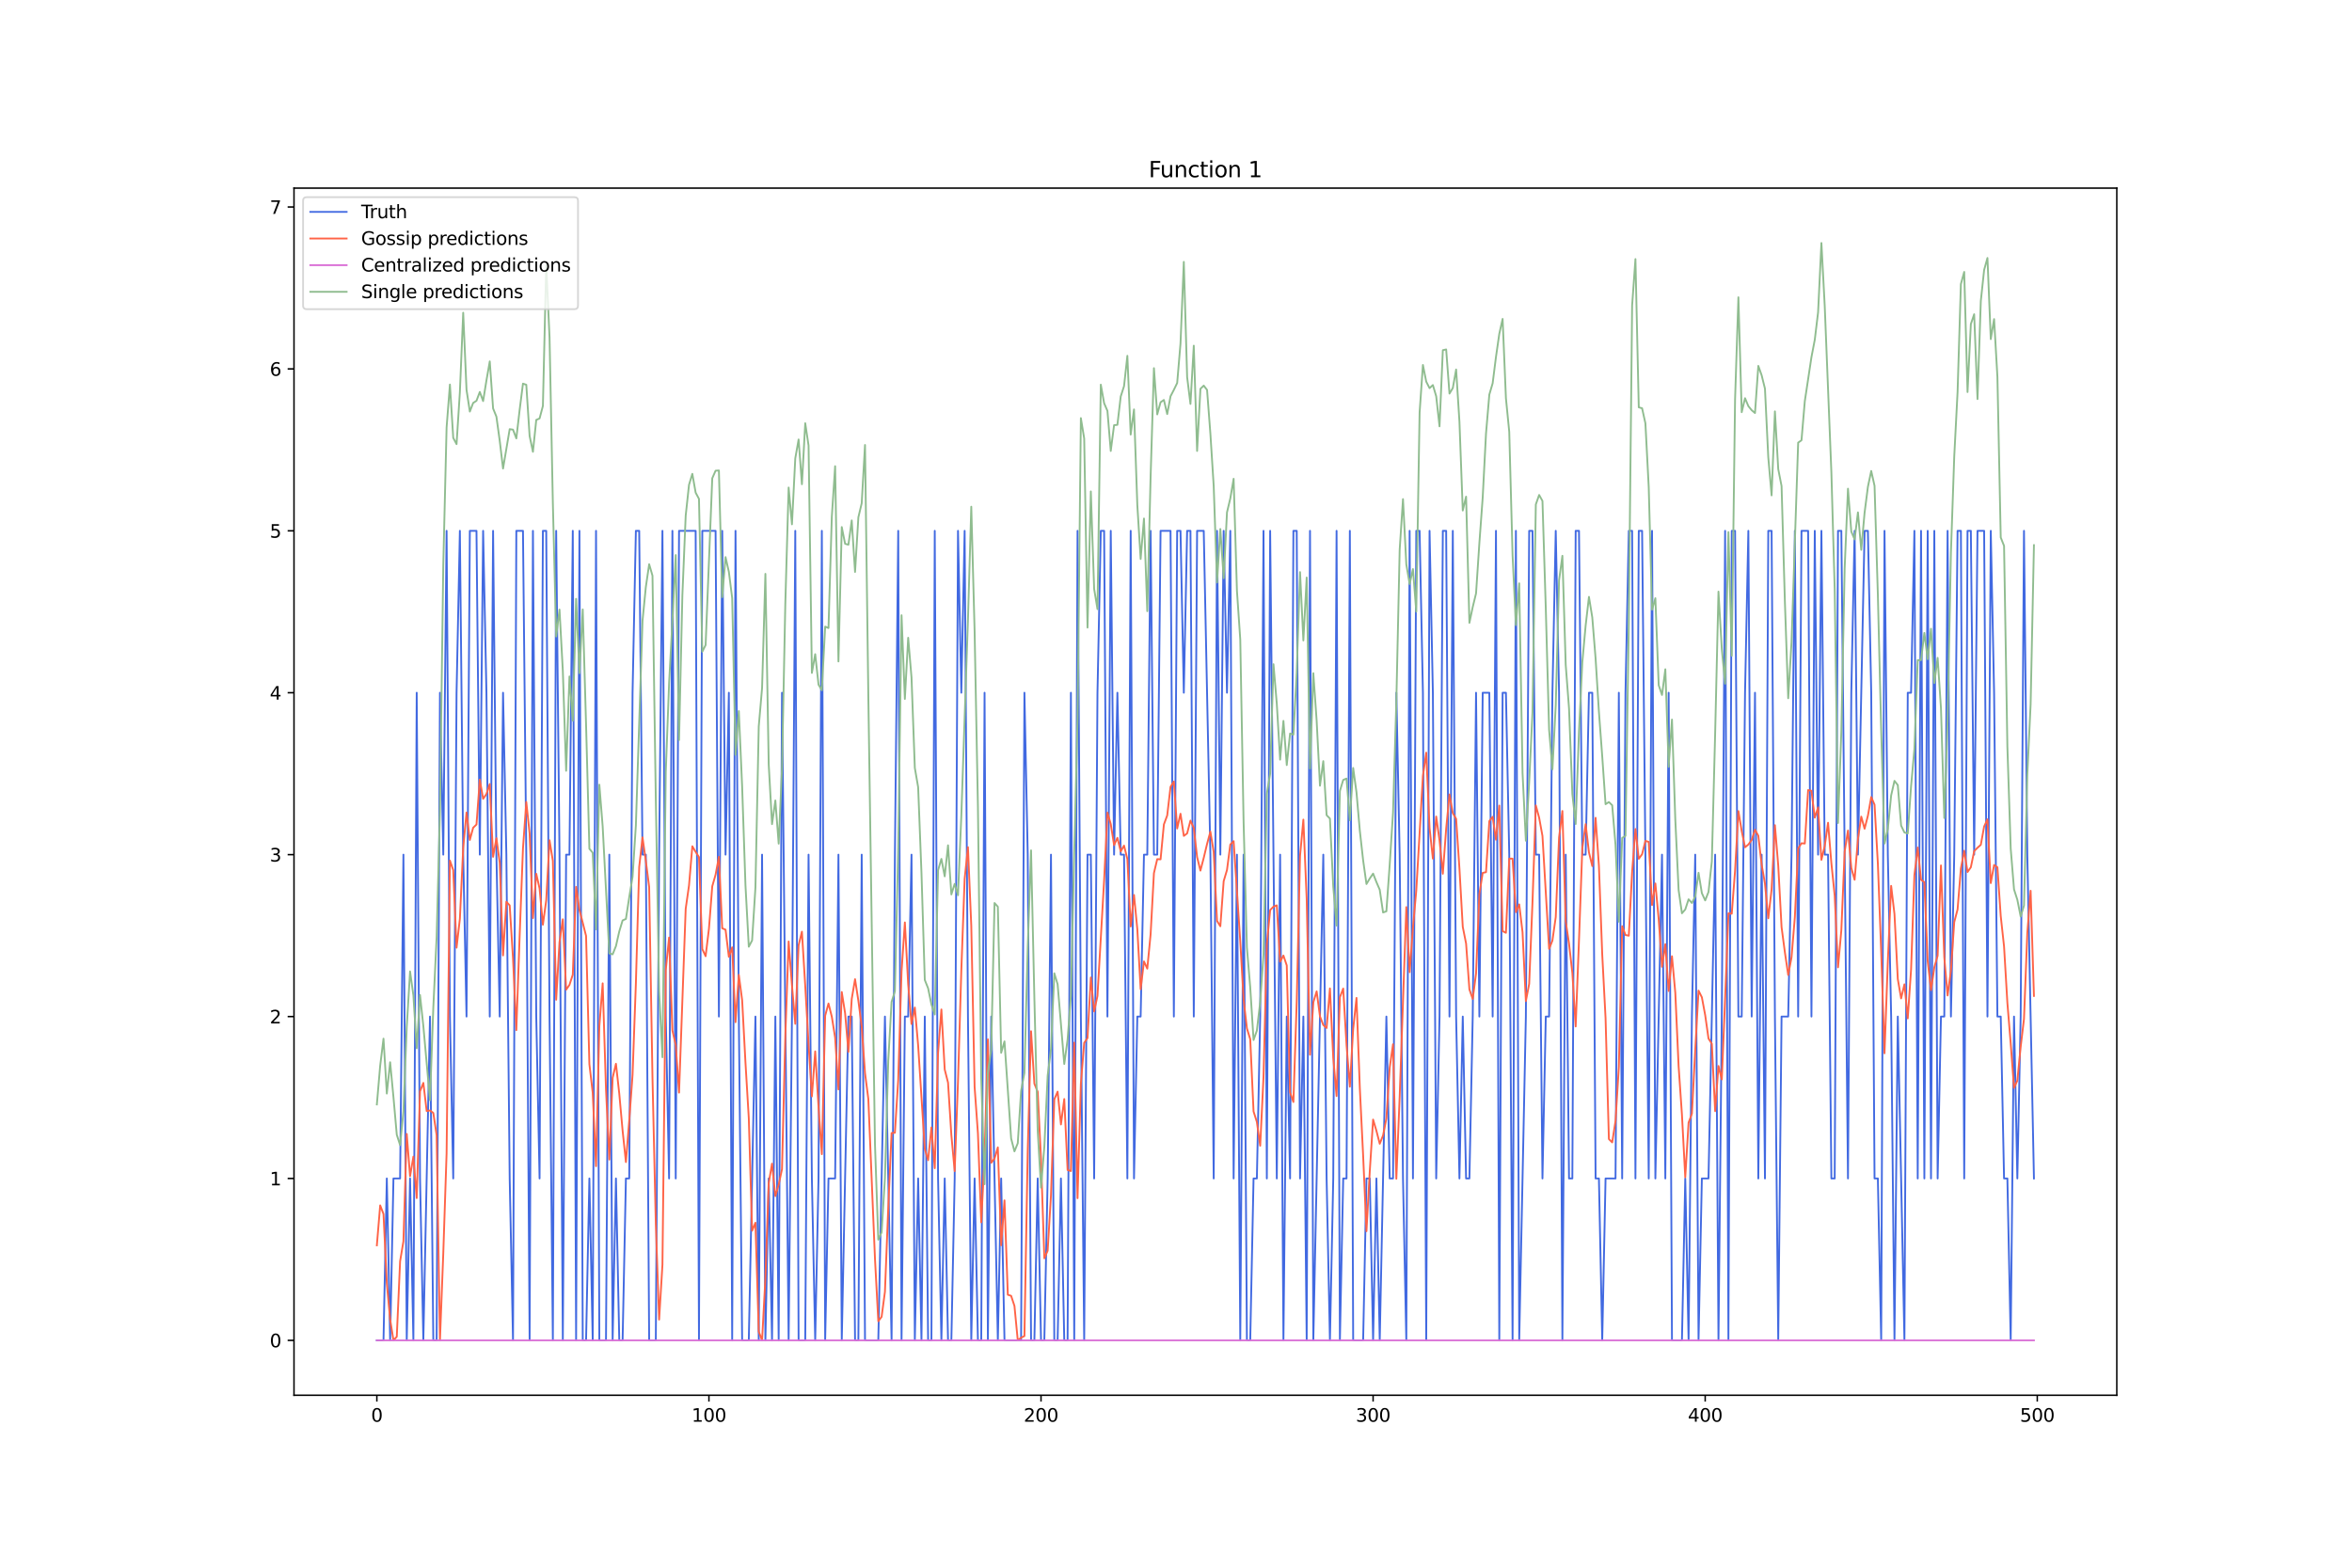 <?xml version="1.0" encoding="utf-8" standalone="no"?>
<!DOCTYPE svg PUBLIC "-//W3C//DTD SVG 1.1//EN"
  "http://www.w3.org/Graphics/SVG/1.1/DTD/svg11.dtd">
<svg xmlns:xlink="http://www.w3.org/1999/xlink" width="1296pt" height="864pt" viewBox="0 0 1296 864" xmlns="http://www.w3.org/2000/svg" version="1.1">
 <defs>
  <style type="text/css">*{stroke-linejoin: round; stroke-linecap: butt}</style>
 </defs>
 <g id="figure_1">
  <g id="patch_1">
   <path d="M 0 864 
L 1296 864 
L 1296 0 
L 0 0 
z
" style="fill: #ffffff"/>
  </g>
  <g id="axes_1">
   <g id="patch_2">
    <path d="M 162 768.96 
L 1166.4 768.96 
L 1166.4 103.68 
L 162 103.68 
z
" style="fill: #ffffff"/>
   </g>
   <g id="matplotlib.axis_1">
    <g id="xtick_1">
     <g id="line2d_1">
      <defs>
       <path id="ma5b53848ee" d="M 0 0 
L 0 3.5 
" style="stroke: #000000; stroke-width: 0.8"/>
      </defs>
      <g>
       <use xlink:href="#ma5b53848ee" x="207.655" y="768.96" style="stroke: #000000; stroke-width: 0.8"/>
      </g>
     </g>
     <g id="text_1">
      <!-- 0 -->
      <g transform="translate(204.473 783.558) scale(0.1 -0.1)">
       <defs>
        <path id="DejaVuSans-30" d="M 2034 4250 
Q 1547 4250 1301 3770 
Q 1056 3291 1056 2328 
Q 1056 1369 1301 889 
Q 1547 409 2034 409 
Q 2525 409 2770 889 
Q 3016 1369 3016 2328 
Q 3016 3291 2770 3770 
Q 2525 4250 2034 4250 
z
M 2034 4750 
Q 2819 4750 3233 4129 
Q 3647 3509 3647 2328 
Q 3647 1150 3233 529 
Q 2819 -91 2034 -91 
Q 1250 -91 836 529 
Q 422 1150 422 2328 
Q 422 3509 836 4129 
Q 1250 4750 2034 4750 
z
" transform="scale(0.016)"/>
       </defs>
       <use xlink:href="#DejaVuSans-30"/>
      </g>
     </g>
    </g>
    <g id="xtick_2">
     <g id="line2d_2">
      <g>
       <use xlink:href="#ma5b53848ee" x="390.639" y="768.96" style="stroke: #000000; stroke-width: 0.8"/>
      </g>
     </g>
     <g id="text_2">
      <!-- 100 -->
      <g transform="translate(381.095 783.558) scale(0.1 -0.1)">
       <defs>
        <path id="DejaVuSans-31" d="M 794 531 
L 1825 531 
L 1825 4091 
L 703 3866 
L 703 4441 
L 1819 4666 
L 2450 4666 
L 2450 531 
L 3481 531 
L 3481 0 
L 794 0 
L 794 531 
z
" transform="scale(0.016)"/>
       </defs>
       <use xlink:href="#DejaVuSans-31"/>
       <use xlink:href="#DejaVuSans-30" x="63.623"/>
       <use xlink:href="#DejaVuSans-30" x="127.246"/>
      </g>
     </g>
    </g>
    <g id="xtick_3">
     <g id="line2d_3">
      <g>
       <use xlink:href="#ma5b53848ee" x="573.623" y="768.96" style="stroke: #000000; stroke-width: 0.8"/>
      </g>
     </g>
     <g id="text_3">
      <!-- 200 -->
      <g transform="translate(564.079 783.558) scale(0.1 -0.1)">
       <defs>
        <path id="DejaVuSans-32" d="M 1228 531 
L 3431 531 
L 3431 0 
L 469 0 
L 469 531 
Q 828 903 1448 1529 
Q 2069 2156 2228 2338 
Q 2531 2678 2651 2914 
Q 2772 3150 2772 3378 
Q 2772 3750 2511 3984 
Q 2250 4219 1831 4219 
Q 1534 4219 1204 4116 
Q 875 4013 500 3803 
L 500 4441 
Q 881 4594 1212 4672 
Q 1544 4750 1819 4750 
Q 2544 4750 2975 4387 
Q 3406 4025 3406 3419 
Q 3406 3131 3298 2873 
Q 3191 2616 2906 2266 
Q 2828 2175 2409 1742 
Q 1991 1309 1228 531 
z
" transform="scale(0.016)"/>
       </defs>
       <use xlink:href="#DejaVuSans-32"/>
       <use xlink:href="#DejaVuSans-30" x="63.623"/>
       <use xlink:href="#DejaVuSans-30" x="127.246"/>
      </g>
     </g>
    </g>
    <g id="xtick_4">
     <g id="line2d_4">
      <g>
       <use xlink:href="#ma5b53848ee" x="756.607" y="768.96" style="stroke: #000000; stroke-width: 0.8"/>
      </g>
     </g>
     <g id="text_4">
      <!-- 300 -->
      <g transform="translate(747.063 783.558) scale(0.1 -0.1)">
       <defs>
        <path id="DejaVuSans-33" d="M 2597 2516 
Q 3050 2419 3304 2112 
Q 3559 1806 3559 1356 
Q 3559 666 3084 287 
Q 2609 -91 1734 -91 
Q 1441 -91 1130 -33 
Q 819 25 488 141 
L 488 750 
Q 750 597 1062 519 
Q 1375 441 1716 441 
Q 2309 441 2620 675 
Q 2931 909 2931 1356 
Q 2931 1769 2642 2001 
Q 2353 2234 1838 2234 
L 1294 2234 
L 1294 2753 
L 1863 2753 
Q 2328 2753 2575 2939 
Q 2822 3125 2822 3475 
Q 2822 3834 2567 4026 
Q 2313 4219 1838 4219 
Q 1578 4219 1281 4162 
Q 984 4106 628 3988 
L 628 4550 
Q 988 4650 1302 4700 
Q 1616 4750 1894 4750 
Q 2613 4750 3031 4423 
Q 3450 4097 3450 3541 
Q 3450 3153 3228 2886 
Q 3006 2619 2597 2516 
z
" transform="scale(0.016)"/>
       </defs>
       <use xlink:href="#DejaVuSans-33"/>
       <use xlink:href="#DejaVuSans-30" x="63.623"/>
       <use xlink:href="#DejaVuSans-30" x="127.246"/>
      </g>
     </g>
    </g>
    <g id="xtick_5">
     <g id="line2d_5">
      <g>
       <use xlink:href="#ma5b53848ee" x="939.591" y="768.96" style="stroke: #000000; stroke-width: 0.8"/>
      </g>
     </g>
     <g id="text_5">
      <!-- 400 -->
      <g transform="translate(930.047 783.558) scale(0.1 -0.1)">
       <defs>
        <path id="DejaVuSans-34" d="M 2419 4116 
L 825 1625 
L 2419 1625 
L 2419 4116 
z
M 2253 4666 
L 3047 4666 
L 3047 1625 
L 3713 1625 
L 3713 1100 
L 3047 1100 
L 3047 0 
L 2419 0 
L 2419 1100 
L 313 1100 
L 313 1709 
L 2253 4666 
z
" transform="scale(0.016)"/>
       </defs>
       <use xlink:href="#DejaVuSans-34"/>
       <use xlink:href="#DejaVuSans-30" x="63.623"/>
       <use xlink:href="#DejaVuSans-30" x="127.246"/>
      </g>
     </g>
    </g>
    <g id="xtick_6">
     <g id="line2d_6">
      <g>
       <use xlink:href="#ma5b53848ee" x="1122.575" y="768.96" style="stroke: #000000; stroke-width: 0.8"/>
      </g>
     </g>
     <g id="text_6">
      <!-- 500 -->
      <g transform="translate(1113.032 783.558) scale(0.1 -0.1)">
       <defs>
        <path id="DejaVuSans-35" d="M 691 4666 
L 3169 4666 
L 3169 4134 
L 1269 4134 
L 1269 2991 
Q 1406 3038 1543 3061 
Q 1681 3084 1819 3084 
Q 2600 3084 3056 2656 
Q 3513 2228 3513 1497 
Q 3513 744 3044 326 
Q 2575 -91 1722 -91 
Q 1428 -91 1123 -41 
Q 819 9 494 109 
L 494 744 
Q 775 591 1075 516 
Q 1375 441 1709 441 
Q 2250 441 2565 725 
Q 2881 1009 2881 1497 
Q 2881 1984 2565 2268 
Q 2250 2553 1709 2553 
Q 1456 2553 1204 2497 
Q 953 2441 691 2322 
L 691 4666 
z
" transform="scale(0.016)"/>
       </defs>
       <use xlink:href="#DejaVuSans-35"/>
       <use xlink:href="#DejaVuSans-30" x="63.623"/>
       <use xlink:href="#DejaVuSans-30" x="127.246"/>
      </g>
     </g>
    </g>
   </g>
   <g id="matplotlib.axis_2">
    <g id="ytick_1">
     <g id="line2d_7">
      <defs>
       <path id="me35f065d57" d="M 0 0 
L -3.5 0 
" style="stroke: #000000; stroke-width: 0.8"/>
      </defs>
      <g>
       <use xlink:href="#me35f065d57" x="162" y="738.72" style="stroke: #000000; stroke-width: 0.8"/>
      </g>
     </g>
     <g id="text_7">
      <!-- 0 -->
      <g transform="translate(148.637 742.519) scale(0.1 -0.1)">
       <use xlink:href="#DejaVuSans-30"/>
      </g>
     </g>
    </g>
    <g id="ytick_2">
     <g id="line2d_8">
      <g>
       <use xlink:href="#me35f065d57" x="162" y="649.486" style="stroke: #000000; stroke-width: 0.8"/>
      </g>
     </g>
     <g id="text_8">
      <!-- 1 -->
      <g transform="translate(148.637 653.285) scale(0.1 -0.1)">
       <use xlink:href="#DejaVuSans-31"/>
      </g>
     </g>
    </g>
    <g id="ytick_3">
     <g id="line2d_9">
      <g>
       <use xlink:href="#me35f065d57" x="162" y="560.253" style="stroke: #000000; stroke-width: 0.8"/>
      </g>
     </g>
     <g id="text_9">
      <!-- 2 -->
      <g transform="translate(148.637 564.052) scale(0.1 -0.1)">
       <use xlink:href="#DejaVuSans-32"/>
      </g>
     </g>
    </g>
    <g id="ytick_4">
     <g id="line2d_10">
      <g>
       <use xlink:href="#me35f065d57" x="162" y="471.019" style="stroke: #000000; stroke-width: 0.8"/>
      </g>
     </g>
     <g id="text_10">
      <!-- 3 -->
      <g transform="translate(148.637 474.818) scale(0.1 -0.1)">
       <use xlink:href="#DejaVuSans-33"/>
      </g>
     </g>
    </g>
    <g id="ytick_5">
     <g id="line2d_11">
      <g>
       <use xlink:href="#me35f065d57" x="162" y="381.785" style="stroke: #000000; stroke-width: 0.8"/>
      </g>
     </g>
     <g id="text_11">
      <!-- 4 -->
      <g transform="translate(148.637 385.584) scale(0.1 -0.1)">
       <use xlink:href="#DejaVuSans-34"/>
      </g>
     </g>
    </g>
    <g id="ytick_6">
     <g id="line2d_12">
      <g>
       <use xlink:href="#me35f065d57" x="162" y="292.551" style="stroke: #000000; stroke-width: 0.8"/>
      </g>
     </g>
     <g id="text_12">
      <!-- 5 -->
      <g transform="translate(148.637 296.35) scale(0.1 -0.1)">
       <use xlink:href="#DejaVuSans-35"/>
      </g>
     </g>
    </g>
    <g id="ytick_7">
     <g id="line2d_13">
      <g>
       <use xlink:href="#me35f065d57" x="162" y="203.318" style="stroke: #000000; stroke-width: 0.8"/>
      </g>
     </g>
     <g id="text_13">
      <!-- 6 -->
      <g transform="translate(148.637 207.117) scale(0.1 -0.1)">
       <defs>
        <path id="DejaVuSans-36" d="M 2113 2584 
Q 1688 2584 1439 2293 
Q 1191 2003 1191 1497 
Q 1191 994 1439 701 
Q 1688 409 2113 409 
Q 2538 409 2786 701 
Q 3034 994 3034 1497 
Q 3034 2003 2786 2293 
Q 2538 2584 2113 2584 
z
M 3366 4563 
L 3366 3988 
Q 3128 4100 2886 4159 
Q 2644 4219 2406 4219 
Q 1781 4219 1451 3797 
Q 1122 3375 1075 2522 
Q 1259 2794 1537 2939 
Q 1816 3084 2150 3084 
Q 2853 3084 3261 2657 
Q 3669 2231 3669 1497 
Q 3669 778 3244 343 
Q 2819 -91 2113 -91 
Q 1303 -91 875 529 
Q 447 1150 447 2328 
Q 447 3434 972 4092 
Q 1497 4750 2381 4750 
Q 2619 4750 2861 4703 
Q 3103 4656 3366 4563 
z
" transform="scale(0.016)"/>
       </defs>
       <use xlink:href="#DejaVuSans-36"/>
      </g>
     </g>
    </g>
    <g id="ytick_8">
     <g id="line2d_14">
      <g>
       <use xlink:href="#me35f065d57" x="162" y="114.084" style="stroke: #000000; stroke-width: 0.8"/>
      </g>
     </g>
     <g id="text_14">
      <!-- 7 -->
      <g transform="translate(148.637 117.883) scale(0.1 -0.1)">
       <defs>
        <path id="DejaVuSans-37" d="M 525 4666 
L 3525 4666 
L 3525 4397 
L 1831 0 
L 1172 0 
L 2766 4134 
L 525 4134 
L 525 4666 
z
" transform="scale(0.016)"/>
       </defs>
       <use xlink:href="#DejaVuSans-37"/>
      </g>
     </g>
    </g>
   </g>
   <g id="line2d_15">
    <path d="M 207.655 738.72 
L 211.314 738.72 
L 213.144 649.486 
L 214.974 738.72 
L 216.804 649.486 
L 220.463 649.486 
L 222.293 471.019 
L 224.123 738.72 
L 225.953 649.486 
L 227.783 738.72 
L 229.613 381.785 
L 231.442 649.486 
L 233.272 738.72 
L 236.932 560.253 
L 238.762 738.72 
L 240.592 738.72 
L 242.422 381.785 
L 244.251 471.019 
L 246.081 292.551 
L 247.911 560.253 
L 249.741 649.486 
L 251.571 381.785 
L 253.401 292.551 
L 255.23 471.019 
L 257.06 560.253 
L 258.89 292.551 
L 262.55 292.551 
L 264.38 471.019 
L 266.209 292.551 
L 268.039 381.785 
L 269.869 560.253 
L 271.699 292.551 
L 273.529 471.019 
L 275.359 560.253 
L 277.189 381.785 
L 279.018 471.019 
L 280.848 649.486 
L 282.678 738.72 
L 284.508 292.551 
L 288.168 292.551 
L 289.997 471.019 
L 291.827 738.72 
L 293.657 292.551 
L 295.487 560.253 
L 297.317 649.486 
L 299.147 292.551 
L 300.976 292.551 
L 302.806 560.253 
L 304.636 738.72 
L 306.466 292.551 
L 308.296 471.019 
L 310.126 738.72 
L 311.956 471.019 
L 313.785 471.019 
L 315.615 292.551 
L 317.445 738.72 
L 319.275 292.551 
L 321.105 738.72 
L 322.935 738.72 
L 324.764 649.486 
L 326.594 738.72 
L 328.424 292.551 
L 330.254 738.72 
L 333.914 738.72 
L 335.743 471.019 
L 337.573 738.72 
L 339.403 649.486 
L 341.233 738.72 
L 343.063 738.72 
L 344.893 649.486 
L 346.723 649.486 
L 348.552 381.785 
L 350.382 292.551 
L 352.212 292.551 
L 354.042 471.019 
L 355.872 471.019 
L 357.702 738.72 
L 361.361 738.72 
L 363.191 471.019 
L 365.021 292.551 
L 366.851 560.253 
L 368.681 649.486 
L 370.51 292.551 
L 372.34 649.486 
L 374.17 292.551 
L 383.319 292.551 
L 385.149 738.72 
L 386.979 292.551 
L 394.298 292.551 
L 396.128 560.253 
L 397.958 292.551 
L 399.788 471.019 
L 401.618 381.785 
L 403.448 738.72 
L 405.277 292.551 
L 407.107 560.253 
L 408.937 738.72 
L 412.597 738.72 
L 416.256 560.253 
L 418.086 738.72 
L 419.916 471.019 
L 421.746 738.72 
L 423.576 649.486 
L 425.406 738.72 
L 427.236 560.253 
L 429.065 738.72 
L 430.895 381.785 
L 434.555 738.72 
L 436.385 560.253 
L 438.215 292.551 
L 440.044 738.72 
L 443.704 738.72 
L 445.534 471.019 
L 447.364 649.486 
L 449.194 738.72 
L 451.023 649.486 
L 452.853 292.551 
L 454.683 738.72 
L 456.513 649.486 
L 460.173 649.486 
L 462.003 471.019 
L 463.832 738.72 
L 467.492 560.253 
L 469.322 560.253 
L 471.152 738.72 
L 472.982 738.72 
L 474.811 471.019 
L 476.641 738.72 
L 483.961 738.72 
L 487.62 560.253 
L 491.28 738.72 
L 493.11 471.019 
L 494.94 292.551 
L 496.77 738.72 
L 498.599 560.253 
L 500.429 560.253 
L 502.259 471.019 
L 504.089 738.72 
L 505.919 649.486 
L 507.749 738.72 
L 509.578 560.253 
L 511.408 738.72 
L 513.238 738.72 
L 515.068 292.551 
L 516.898 649.486 
L 518.728 738.72 
L 520.557 649.486 
L 522.387 738.72 
L 524.217 738.72 
L 526.047 649.486 
L 527.877 292.551 
L 529.707 381.785 
L 531.536 292.551 
L 533.366 560.253 
L 535.196 738.72 
L 537.026 649.486 
L 538.856 738.72 
L 540.686 738.72 
L 542.516 381.785 
L 544.345 738.72 
L 546.175 560.253 
L 549.835 738.72 
L 551.665 649.486 
L 553.495 738.72 
L 562.644 738.72 
L 564.474 381.785 
L 566.303 471.019 
L 568.133 738.72 
L 569.963 738.72 
L 571.793 649.486 
L 573.623 738.72 
L 575.453 738.72 
L 577.283 649.486 
L 579.112 471.019 
L 580.942 738.72 
L 582.772 738.72 
L 584.602 649.486 
L 586.432 738.72 
L 588.262 738.72 
L 590.091 381.785 
L 591.921 738.72 
L 593.751 292.551 
L 595.581 560.253 
L 597.411 738.72 
L 599.241 471.019 
L 601.07 471.019 
L 602.9 649.486 
L 604.73 381.785 
L 606.56 292.551 
L 608.39 292.551 
L 610.22 560.253 
L 612.05 292.551 
L 613.879 471.019 
L 615.709 381.785 
L 617.539 471.019 
L 619.369 471.019 
L 621.199 649.486 
L 623.029 292.551 
L 624.858 649.486 
L 626.688 560.253 
L 628.518 560.253 
L 630.348 471.019 
L 632.178 471.019 
L 634.008 292.551 
L 635.837 471.019 
L 637.667 471.019 
L 639.497 292.551 
L 644.987 292.551 
L 646.817 560.253 
L 648.646 292.551 
L 650.476 292.551 
L 652.306 381.785 
L 654.136 292.551 
L 655.966 292.551 
L 657.796 560.253 
L 659.625 292.551 
L 663.285 292.551 
L 666.945 471.019 
L 668.775 649.486 
L 670.604 292.551 
L 672.434 471.019 
L 674.264 292.551 
L 676.094 381.785 
L 677.924 292.551 
L 679.754 649.486 
L 681.583 471.019 
L 683.413 738.72 
L 685.243 471.019 
L 687.073 738.72 
L 688.903 738.72 
L 690.733 649.486 
L 692.563 649.486 
L 694.392 560.253 
L 696.222 292.551 
L 698.052 649.486 
L 699.882 292.551 
L 703.542 649.486 
L 705.371 471.019 
L 707.201 738.72 
L 709.031 560.253 
L 710.861 649.486 
L 712.691 292.551 
L 714.521 292.551 
L 716.35 649.486 
L 718.18 560.253 
L 720.01 738.72 
L 721.84 292.551 
L 723.67 738.72 
L 729.159 471.019 
L 730.989 649.486 
L 732.819 738.72 
L 734.649 649.486 
L 736.479 292.551 
L 738.309 738.72 
L 740.138 649.486 
L 741.968 649.486 
L 743.798 292.551 
L 745.628 738.72 
L 751.117 738.72 
L 752.947 649.486 
L 754.777 649.486 
L 756.607 738.72 
L 758.437 649.486 
L 760.267 738.72 
L 763.926 560.253 
L 765.756 649.486 
L 767.586 649.486 
L 769.416 381.785 
L 771.246 471.019 
L 773.076 649.486 
L 774.905 738.72 
L 776.735 292.551 
L 778.565 649.486 
L 780.395 292.551 
L 782.225 292.551 
L 784.055 381.785 
L 785.884 738.72 
L 787.714 292.551 
L 789.544 381.785 
L 791.374 649.486 
L 793.204 560.253 
L 795.034 292.551 
L 796.864 292.551 
L 798.693 560.253 
L 800.523 292.551 
L 802.353 560.253 
L 804.183 649.486 
L 806.013 560.253 
L 807.843 649.486 
L 809.672 649.486 
L 811.502 560.253 
L 813.332 381.785 
L 815.162 560.253 
L 816.992 381.785 
L 820.651 381.785 
L 822.481 560.253 
L 824.311 292.551 
L 826.141 738.72 
L 827.971 381.785 
L 829.801 381.785 
L 831.63 471.019 
L 833.46 738.72 
L 835.29 292.551 
L 837.12 738.72 
L 840.78 560.253 
L 842.61 292.551 
L 844.439 292.551 
L 846.269 471.019 
L 848.099 471.019 
L 849.929 649.486 
L 851.759 560.253 
L 853.589 560.253 
L 855.418 381.785 
L 857.248 292.551 
L 859.078 381.785 
L 860.908 738.72 
L 862.738 471.019 
L 864.568 649.486 
L 866.397 649.486 
L 868.227 292.551 
L 870.057 292.551 
L 871.887 471.019 
L 873.717 471.019 
L 875.547 381.785 
L 877.377 381.785 
L 879.206 649.486 
L 881.036 649.486 
L 882.866 738.72 
L 884.696 649.486 
L 890.185 649.486 
L 892.015 381.785 
L 893.845 649.486 
L 895.675 381.785 
L 897.505 292.551 
L 899.335 292.551 
L 901.164 649.486 
L 902.994 292.551 
L 904.824 292.551 
L 908.484 649.486 
L 910.314 292.551 
L 912.144 649.486 
L 915.803 471.019 
L 917.633 649.486 
L 919.463 381.785 
L 921.293 738.72 
L 926.782 738.72 
L 928.612 649.486 
L 930.442 738.72 
L 932.272 560.253 
L 934.102 471.019 
L 935.931 738.72 
L 937.761 649.486 
L 941.421 649.486 
L 945.081 471.019 
L 946.911 738.72 
L 948.74 560.253 
L 950.57 292.551 
L 952.4 738.72 
L 954.23 292.551 
L 956.06 292.551 
L 957.89 560.253 
L 959.719 560.253 
L 961.549 381.785 
L 963.379 292.551 
L 965.209 560.253 
L 967.039 381.785 
L 968.869 649.486 
L 970.698 471.019 
L 972.528 649.486 
L 974.358 292.551 
L 976.188 292.551 
L 978.018 560.253 
L 979.848 738.72 
L 981.678 560.253 
L 985.337 560.253 
L 987.167 471.019 
L 988.997 292.551 
L 990.827 560.253 
L 992.657 292.551 
L 996.316 292.551 
L 998.146 560.253 
L 999.976 292.551 
L 1001.806 471.019 
L 1003.636 292.551 
L 1005.465 471.019 
L 1007.295 471.019 
L 1009.125 649.486 
L 1010.955 649.486 
L 1012.785 292.551 
L 1014.615 292.551 
L 1018.274 649.486 
L 1020.104 381.785 
L 1021.934 292.551 
L 1023.764 471.019 
L 1027.424 292.551 
L 1029.253 292.551 
L 1031.083 381.785 
L 1032.913 649.486 
L 1034.743 649.486 
L 1036.573 738.72 
L 1038.403 292.551 
L 1040.232 471.019 
L 1042.062 560.253 
L 1043.892 738.72 
L 1045.722 560.253 
L 1049.382 738.72 
L 1051.211 381.785 
L 1053.041 381.785 
L 1054.871 292.551 
L 1056.701 649.486 
L 1058.531 292.551 
L 1060.361 649.486 
L 1062.191 292.551 
L 1064.02 649.486 
L 1065.85 292.551 
L 1067.68 649.486 
L 1069.51 560.253 
L 1071.34 560.253 
L 1073.17 292.551 
L 1074.999 560.253 
L 1076.829 471.019 
L 1078.659 292.551 
L 1080.489 292.551 
L 1082.319 649.486 
L 1084.149 292.551 
L 1085.978 292.551 
L 1087.808 471.019 
L 1089.638 292.551 
L 1093.298 292.551 
L 1095.128 560.253 
L 1096.958 292.551 
L 1098.787 381.785 
L 1100.617 560.253 
L 1102.447 560.253 
L 1104.277 649.486 
L 1106.107 649.486 
L 1107.937 738.72 
L 1109.766 560.253 
L 1111.596 649.486 
L 1113.426 560.253 
L 1115.256 292.551 
L 1117.086 471.019 
L 1120.745 649.486 
L 1120.745 649.486 
" clip-path="url(#pfaeeec8e64)" style="fill: none; stroke: #4169e1; stroke-linecap: square"/>
   </g>
   <g id="line2d_16">
    <path d="M 207.655 686.337 
L 209.484 664.315 
L 211.314 669.065 
L 213.144 707.21 
L 214.974 727.202 
L 216.804 738.72 
L 218.634 736.682 
L 220.463 695.126 
L 222.293 684.117 
L 224.123 624.944 
L 225.953 648.242 
L 227.783 637.438 
L 229.613 660.31 
L 231.442 601.433 
L 233.272 596.818 
L 235.102 612.348 
L 236.932 611.998 
L 238.762 613.377 
L 240.592 625.586 
L 242.422 738.72 
L 244.251 690.879 
L 246.081 635.682 
L 247.911 474.275 
L 249.741 479.527 
L 251.571 522.304 
L 253.401 506.388 
L 255.23 467.254 
L 257.06 447.793 
L 258.89 462.912 
L 260.72 456.177 
L 262.55 454.426 
L 264.38 429.642 
L 266.209 440.257 
L 268.039 437.601 
L 269.869 432.091 
L 271.699 472.215 
L 273.529 461.971 
L 275.359 475.398 
L 277.189 526.562 
L 279.018 496.987 
L 280.848 498.978 
L 282.678 528.189 
L 284.508 567.738 
L 286.338 515.775 
L 288.168 467.593 
L 289.997 442.001 
L 291.827 459.274 
L 293.657 505.979 
L 295.487 481.553 
L 297.317 489.655 
L 299.147 509.648 
L 300.976 496.221 
L 302.806 463.076 
L 304.636 474.463 
L 306.466 550.996 
L 308.296 519.199 
L 310.126 506.647 
L 311.956 545.45 
L 313.785 542.799 
L 315.615 537.147 
L 317.445 488.781 
L 319.275 501.373 
L 322.935 515.814 
L 324.764 586.498 
L 326.594 602.199 
L 328.424 642.726 
L 330.254 565.508 
L 332.084 541.936 
L 333.914 600.393 
L 335.743 639.079 
L 337.573 594.012 
L 339.403 586.273 
L 341.233 602.777 
L 343.063 623.094 
L 344.893 640.45 
L 346.723 617.504 
L 348.552 592.43 
L 350.382 542.082 
L 352.212 477.776 
L 354.042 461.516 
L 355.872 474.526 
L 357.702 488.836 
L 359.531 594.04 
L 361.361 674.37 
L 363.191 727.271 
L 365.021 697.098 
L 366.851 534.657 
L 368.681 516.698 
L 370.51 567.924 
L 372.34 575.84 
L 374.17 602.172 
L 377.83 500.852 
L 379.66 487.998 
L 381.489 466.415 
L 383.319 469.507 
L 385.149 472.364 
L 386.979 523.066 
L 388.809 526.996 
L 390.639 511.881 
L 392.469 488.478 
L 394.298 482.064 
L 396.128 472.224 
L 397.958 511.603 
L 399.788 512.376 
L 401.618 527.324 
L 403.448 522.112 
L 405.277 563.353 
L 407.107 537.277 
L 408.937 551.189 
L 410.767 585.627 
L 412.597 616.255 
L 414.427 678.27 
L 416.256 673.882 
L 418.086 733.844 
L 419.916 738.72 
L 421.746 704.522 
L 423.576 652.035 
L 425.406 641.323 
L 427.236 659.207 
L 429.065 652.908 
L 430.895 644.415 
L 432.725 571.052 
L 434.555 518.879 
L 436.385 543.007 
L 438.215 564.266 
L 440.044 520.98 
L 441.874 513.473 
L 443.704 543.334 
L 445.534 575.524 
L 447.364 604.261 
L 449.194 579.45 
L 451.023 610.065 
L 452.853 636.099 
L 454.683 559.766 
L 456.513 553.063 
L 458.343 560.312 
L 460.173 571.87 
L 462.003 600.413 
L 463.832 546.741 
L 465.662 558.368 
L 467.492 579.712 
L 469.322 550.519 
L 471.152 539.668 
L 472.982 551.557 
L 474.811 565.639 
L 476.641 591.407 
L 478.471 605.69 
L 482.131 693.753 
L 483.961 728.179 
L 485.79 725.725 
L 487.62 711.918 
L 489.45 665.435 
L 491.28 624.458 
L 493.11 624.287 
L 494.94 595.113 
L 496.77 535.359 
L 498.599 508.371 
L 500.429 542.542 
L 502.259 564.377 
L 504.089 555.267 
L 505.919 576.189 
L 509.578 633.221 
L 511.408 639.408 
L 513.238 621.348 
L 515.068 643.841 
L 516.898 580.224 
L 518.728 556.338 
L 520.557 589.426 
L 522.387 596.691 
L 524.217 625.59 
L 526.047 645.427 
L 527.877 596.139 
L 529.707 534.708 
L 531.536 484.37 
L 533.366 466.897 
L 535.196 510.23 
L 537.026 599.029 
L 538.856 624.655 
L 540.686 673.662 
L 542.516 637.056 
L 544.345 572.816 
L 546.175 640.841 
L 548.005 638.495 
L 549.835 632.358 
L 551.665 686.321 
L 553.495 661.564 
L 555.324 713.568 
L 557.154 714.172 
L 558.984 719.727 
L 560.814 738.72 
L 562.644 737.229 
L 564.474 736.351 
L 566.303 633.868 
L 568.133 568.338 
L 569.963 597.246 
L 571.793 601.727 
L 573.623 639.012 
L 575.453 693.486 
L 577.283 689.303 
L 579.112 658.7 
L 580.942 605.878 
L 582.772 601.641 
L 584.602 619.715 
L 586.432 605.699 
L 588.262 644.825 
L 590.091 645.389 
L 591.921 574.633 
L 593.751 660.369 
L 595.581 597.224 
L 597.411 574.755 
L 599.241 572.102 
L 601.07 538.725 
L 602.9 557.432 
L 604.73 548.887 
L 608.39 485.191 
L 610.22 447.844 
L 612.05 454.166 
L 613.879 465.793 
L 615.709 461.75 
L 617.539 469.248 
L 619.369 466.029 
L 621.199 473.429 
L 623.029 510.614 
L 624.858 493.237 
L 626.688 512.126 
L 628.518 545.179 
L 630.348 529.872 
L 632.178 533.846 
L 634.008 514.938 
L 635.837 481.206 
L 637.667 473.487 
L 639.497 473.616 
L 641.327 454.36 
L 643.157 449.419 
L 644.987 433.645 
L 646.817 430.71 
L 648.646 456.595 
L 650.476 448.48 
L 652.306 460.695 
L 654.136 459.31 
L 655.966 452.239 
L 657.796 456.296 
L 659.625 472.362 
L 661.455 479.815 
L 663.285 472.787 
L 665.115 465.125 
L 666.945 458.316 
L 668.775 469.521 
L 670.604 507.537 
L 672.434 510.493 
L 674.264 485.663 
L 676.094 479.483 
L 677.924 465.448 
L 679.754 463.582 
L 683.413 518.769 
L 685.243 550.77 
L 687.073 566.769 
L 688.903 572.73 
L 690.733 612.549 
L 692.563 618.337 
L 694.392 631.454 
L 696.222 593.565 
L 698.052 520.369 
L 699.882 501.546 
L 701.712 499.698 
L 703.542 498.959 
L 705.371 530.022 
L 707.201 526.625 
L 709.031 532.091 
L 710.861 602.053 
L 712.691 607.352 
L 714.521 552.111 
L 716.35 471.673 
L 718.18 451.712 
L 720.01 495.432 
L 721.84 581.299 
L 723.67 552.377 
L 725.5 546.375 
L 727.33 560.152 
L 729.159 564.917 
L 730.989 566.571 
L 732.819 544.756 
L 734.649 583.041 
L 736.479 604.077 
L 738.309 549.561 
L 740.138 544.836 
L 741.968 575.915 
L 743.798 598.925 
L 745.628 567.068 
L 747.458 549.982 
L 749.288 599.647 
L 751.117 636.92 
L 752.947 678.56 
L 754.777 645.45 
L 756.607 617.031 
L 758.437 623.223 
L 760.267 630.358 
L 762.097 625.745 
L 763.926 616.406 
L 765.756 588.402 
L 767.586 575.526 
L 769.416 649.66 
L 771.246 604.411 
L 774.905 499.935 
L 776.735 535.793 
L 778.565 511.195 
L 780.395 490.896 
L 784.055 427.604 
L 785.884 414.8 
L 787.714 456.336 
L 789.544 473.218 
L 791.374 450.015 
L 793.204 463.097 
L 795.034 481.55 
L 796.864 456.725 
L 798.693 437.84 
L 800.523 448.132 
L 802.353 451.291 
L 804.183 478.649 
L 806.013 510.802 
L 807.843 520.017 
L 809.672 545.288 
L 811.502 550.558 
L 813.332 536.558 
L 815.162 492.806 
L 816.992 481.085 
L 818.822 480.676 
L 820.651 452.526 
L 822.481 450.165 
L 824.311 462.785 
L 826.141 443.976 
L 827.971 513.176 
L 829.801 514.097 
L 831.63 473.216 
L 833.46 473.233 
L 835.29 502.709 
L 837.12 498.44 
L 838.95 513.731 
L 840.78 551.747 
L 842.61 542.225 
L 844.439 497.049 
L 846.269 443.886 
L 848.099 450.648 
L 849.929 460.708 
L 853.589 522.975 
L 855.418 518.341 
L 857.248 505.437 
L 859.078 461.486 
L 860.908 446.975 
L 862.738 507.767 
L 864.568 520.128 
L 866.397 536.222 
L 868.227 565.72 
L 870.057 518.118 
L 871.887 467.418 
L 873.717 454.201 
L 875.547 469.761 
L 877.377 477.314 
L 879.206 450.715 
L 881.036 477.234 
L 882.866 526.083 
L 884.696 561.116 
L 886.526 627.768 
L 888.356 629.595 
L 890.185 617.779 
L 892.015 588.09 
L 893.845 510.46 
L 895.675 515.295 
L 897.505 515.696 
L 899.335 480.482 
L 901.164 456.901 
L 902.994 473.311 
L 904.824 470.78 
L 906.654 463.433 
L 908.484 463.993 
L 910.314 498.816 
L 912.144 486.895 
L 913.973 506.611 
L 915.803 532.814 
L 917.633 520.359 
L 919.463 546.187 
L 921.293 527.013 
L 923.123 547.168 
L 924.952 587.653 
L 926.782 614.249 
L 928.612 648.83 
L 930.442 618.731 
L 932.272 613.789 
L 934.102 578.742 
L 935.931 545.958 
L 937.761 549.622 
L 939.591 559.467 
L 941.421 572.36 
L 943.251 575.256 
L 945.081 612.383 
L 946.911 587.488 
L 948.74 594.888 
L 950.57 550.498 
L 952.4 503.359 
L 954.23 503.576 
L 956.06 479.854 
L 957.89 447.008 
L 959.719 458.018 
L 961.549 466.981 
L 963.379 465.45 
L 965.209 462.975 
L 967.039 457.318 
L 968.869 460.622 
L 970.698 476.462 
L 972.528 486.974 
L 974.358 506.081 
L 976.188 490.191 
L 978.018 454.791 
L 979.848 477.084 
L 981.678 510.94 
L 983.507 524.83 
L 985.337 537.335 
L 987.167 527.59 
L 988.997 505.463 
L 990.827 467.573 
L 992.657 464.75 
L 994.486 464.885 
L 996.316 435.437 
L 998.146 435.826 
L 999.976 450.637 
L 1001.806 444.95 
L 1003.636 473.877 
L 1005.465 466.219 
L 1007.295 453.435 
L 1009.125 475.74 
L 1010.955 493.578 
L 1012.785 533.116 
L 1014.615 512.663 
L 1016.444 469.359 
L 1018.274 457.746 
L 1020.104 478.367 
L 1021.934 484.855 
L 1023.764 462.385 
L 1025.594 450.063 
L 1027.424 456.733 
L 1029.253 449.572 
L 1031.083 439.285 
L 1032.913 443.488 
L 1034.743 475.962 
L 1036.573 524.39 
L 1038.403 580.501 
L 1040.232 529.95 
L 1042.062 488.227 
L 1043.892 503.743 
L 1045.722 539.559 
L 1047.552 550.261 
L 1049.382 542.48 
L 1051.211 561.272 
L 1053.041 534.387 
L 1054.871 482.329 
L 1056.701 467.091 
L 1058.531 484.878 
L 1060.361 486.196 
L 1062.191 529.573 
L 1064.02 545.69 
L 1065.85 533.093 
L 1067.68 526.741 
L 1069.51 476.966 
L 1071.34 527.624 
L 1073.17 548.652 
L 1074.999 534.89 
L 1076.829 508.195 
L 1078.659 501.23 
L 1080.489 478.678 
L 1082.319 468.878 
L 1084.149 480.6 
L 1085.978 477.971 
L 1087.808 469.07 
L 1089.638 467.235 
L 1091.468 465.594 
L 1093.298 455.51 
L 1095.128 451.54 
L 1096.958 486.698 
L 1098.787 476.717 
L 1100.617 477.957 
L 1102.447 504.856 
L 1104.277 521.666 
L 1106.107 552.72 
L 1107.937 575.074 
L 1109.766 599.554 
L 1111.596 595.577 
L 1113.426 576.978 
L 1115.256 561.579 
L 1117.086 514.227 
L 1118.916 490.927 
L 1120.745 548.879 
L 1120.745 548.879 
" clip-path="url(#pfaeeec8e64)" style="fill: none; stroke: #ff6347; stroke-linecap: square"/>
   </g>
   <g id="line2d_17">
    <path d="M 207.655 738.72 
L 1120.745 738.72 
L 1120.745 738.72 
" clip-path="url(#pfaeeec8e64)" style="fill: none; stroke: #da70d6; stroke-linecap: square"/>
   </g>
   <g id="line2d_18">
    <path d="M 207.655 608.696 
L 209.484 587.345 
L 211.314 572.438 
L 213.144 602.694 
L 214.974 585.421 
L 216.804 604.696 
L 218.634 625.414 
L 220.463 631.1 
L 222.293 612.609 
L 224.123 566.134 
L 225.953 535.38 
L 227.783 548.586 
L 229.613 577.747 
L 231.442 548.388 
L 233.272 565.481 
L 236.932 606.377 
L 238.762 555.342 
L 240.592 516.516 
L 242.422 446.939 
L 244.251 311.433 
L 246.081 235.589 
L 247.911 211.935 
L 249.741 241.32 
L 251.571 244.781 
L 253.401 216.066 
L 255.23 172.355 
L 257.06 214.823 
L 258.89 226.82 
L 260.72 222.076 
L 262.55 220.888 
L 264.38 216.002 
L 266.209 221.051 
L 268.039 209.679 
L 269.869 199.166 
L 271.699 225.097 
L 273.529 229.619 
L 275.359 242.883 
L 277.189 258.225 
L 280.848 236.518 
L 282.678 236.788 
L 284.508 241.621 
L 286.338 225.858 
L 288.168 211.427 
L 289.997 212.053 
L 291.827 240.287 
L 293.657 248.99 
L 295.487 231.428 
L 297.317 230.628 
L 299.147 223.728 
L 300.976 145.898 
L 302.806 185.885 
L 304.636 277.384 
L 306.466 350.785 
L 308.296 335.959 
L 310.126 369.657 
L 311.956 424.809 
L 313.785 372.816 
L 315.615 397.189 
L 317.445 330.034 
L 319.275 371.018 
L 321.105 335.884 
L 322.935 399.403 
L 324.764 467.775 
L 326.594 469.975 
L 328.424 512.196 
L 330.254 432.448 
L 332.084 455.456 
L 335.743 525.445 
L 337.573 525.962 
L 339.403 521.417 
L 341.233 513.35 
L 343.063 507.266 
L 344.893 506.465 
L 346.723 494.481 
L 348.552 483.283 
L 350.382 454.844 
L 354.042 342.04 
L 355.872 323.487 
L 357.702 310.961 
L 359.531 317.267 
L 361.361 440.321 
L 363.191 546.506 
L 365.021 582.672 
L 366.851 425.568 
L 368.681 376.547 
L 370.51 342.296 
L 372.34 305.904 
L 374.17 407.886 
L 376 328.109 
L 377.83 284.192 
L 379.66 267.198 
L 381.489 261.147 
L 383.319 271.515 
L 385.149 274.96 
L 386.979 359.171 
L 388.809 355.495 
L 392.469 263.6 
L 394.298 259.42 
L 396.128 259.281 
L 397.958 329.105 
L 399.788 307.02 
L 401.618 315.166 
L 403.448 329.649 
L 405.277 416.036 
L 407.107 391.9 
L 408.937 433.555 
L 410.767 487.895 
L 412.597 521.766 
L 414.427 518.289 
L 416.256 489.155 
L 418.086 400.379 
L 419.916 379.224 
L 421.746 316.268 
L 423.576 421.228 
L 425.406 454.218 
L 427.236 441.156 
L 429.065 464.97 
L 430.895 423.765 
L 432.725 332.608 
L 434.555 268.698 
L 436.385 288.972 
L 438.215 252.598 
L 440.044 242.208 
L 441.874 266.882 
L 443.704 233.255 
L 445.534 245.562 
L 447.364 370.875 
L 449.194 360.529 
L 451.023 377.314 
L 452.853 380.422 
L 454.683 345.335 
L 456.513 346.137 
L 458.343 284.909 
L 460.173 256.939 
L 462.003 364.549 
L 463.832 290.477 
L 465.662 299.682 
L 467.492 300.216 
L 469.322 286.828 
L 471.152 315.221 
L 472.982 285.07 
L 474.811 277.383 
L 476.641 245.238 
L 478.471 383.701 
L 482.131 630.673 
L 483.961 683.217 
L 485.79 679.175 
L 487.62 649.274 
L 489.45 584.702 
L 491.28 552.158 
L 493.11 546.3 
L 494.94 467.243 
L 496.77 339.08 
L 498.599 385.216 
L 500.429 351.494 
L 502.259 373.4 
L 504.089 423.236 
L 505.919 433.852 
L 507.749 481.013 
L 509.578 540.078 
L 511.408 544.676 
L 513.238 553.612 
L 515.068 559.118 
L 516.898 479.603 
L 518.728 473.36 
L 520.557 482.986 
L 522.387 465.874 
L 524.217 492.943 
L 526.047 487.121 
L 527.877 493.395 
L 529.707 449.637 
L 533.366 341.436 
L 535.196 279.264 
L 537.026 347.82 
L 538.856 444.624 
L 540.686 594.048 
L 542.516 652.675 
L 544.345 590.932 
L 546.175 578.497 
L 548.005 497.684 
L 549.835 499.734 
L 551.665 580.246 
L 553.495 573.929 
L 557.154 627.469 
L 558.984 634.549 
L 560.814 630.054 
L 562.644 601.234 
L 564.474 591.325 
L 566.303 522.131 
L 568.133 468.665 
L 569.963 550.234 
L 571.793 623.135 
L 573.623 654.542 
L 575.453 631.983 
L 577.283 592.77 
L 579.112 578.224 
L 580.942 536.399 
L 582.772 542.466 
L 586.432 586.413 
L 588.262 572.929 
L 590.091 548.796 
L 591.921 470.1 
L 593.751 396.521 
L 595.581 230.433 
L 597.411 241.671 
L 599.241 345.888 
L 601.07 270.834 
L 602.9 324.614 
L 604.73 335.702 
L 606.56 211.991 
L 608.39 222.189 
L 610.22 226.465 
L 612.05 248.544 
L 613.879 234.329 
L 615.709 234.132 
L 617.539 218.531 
L 619.369 212.815 
L 621.199 196.099 
L 623.029 239.497 
L 624.858 225.634 
L 626.688 278.338 
L 628.518 308.077 
L 630.348 285.769 
L 632.178 336.854 
L 634.008 262.699 
L 635.837 202.899 
L 637.667 228.386 
L 639.497 221.693 
L 641.327 220.419 
L 643.157 228.21 
L 644.987 218.406 
L 646.817 214.869 
L 648.646 211.074 
L 650.476 189.358 
L 652.306 144.324 
L 654.136 207.808 
L 655.966 222.621 
L 657.796 190.511 
L 659.625 248.537 
L 661.455 214.307 
L 663.285 212.526 
L 665.115 214.906 
L 666.945 239.02 
L 668.775 267.871 
L 670.604 321.027 
L 672.434 291.544 
L 674.264 318.662 
L 676.094 282.393 
L 677.924 274.675 
L 679.754 263.868 
L 681.583 325.594 
L 683.413 352.448 
L 685.243 452.943 
L 687.073 522.204 
L 688.903 544.152 
L 690.733 573.18 
L 692.563 568.009 
L 694.392 552.281 
L 696.222 525.978 
L 698.052 437.448 
L 699.882 426.323 
L 701.712 366.074 
L 703.542 387.921 
L 705.371 418.665 
L 707.201 397.295 
L 709.031 421.662 
L 710.861 404.266 
L 712.691 404.884 
L 714.521 370.676 
L 716.35 315.294 
L 718.18 352.969 
L 720.01 318.292 
L 721.84 423.572 
L 723.67 371.004 
L 725.5 397.168 
L 727.33 433.032 
L 729.159 419.487 
L 730.989 449.276 
L 732.819 451.13 
L 734.649 488.6 
L 736.479 510.149 
L 738.309 435.917 
L 740.138 429.847 
L 741.968 429.07 
L 743.798 452.073 
L 745.628 423.244 
L 747.458 436.75 
L 749.288 457.795 
L 751.117 474.166 
L 752.947 487.212 
L 754.777 484.143 
L 756.607 481.467 
L 758.437 486.127 
L 760.267 490.376 
L 762.097 502.883 
L 763.926 502.255 
L 765.756 476.472 
L 767.586 447.878 
L 769.416 386.25 
L 771.246 303.018 
L 773.076 275.08 
L 774.905 311.032 
L 776.735 321.884 
L 778.565 313.627 
L 780.395 337.104 
L 782.225 227.431 
L 784.055 201.132 
L 785.884 210.331 
L 787.714 213.925 
L 789.544 212.203 
L 791.374 218.392 
L 793.204 234.984 
L 795.034 192.997 
L 796.864 192.581 
L 798.693 216.918 
L 800.523 213.88 
L 802.353 203.642 
L 804.183 232.372 
L 806.013 281.364 
L 807.843 273.708 
L 809.672 343.263 
L 811.502 334.568 
L 813.332 327.034 
L 815.162 299.348 
L 816.992 274.259 
L 818.822 238.912 
L 820.651 217.469 
L 822.481 211.249 
L 824.311 196.712 
L 826.141 183.975 
L 827.971 175.757 
L 829.801 219.505 
L 831.63 237.997 
L 833.46 306.021 
L 835.29 344.517 
L 837.12 321.496 
L 838.95 425.953 
L 840.78 463.342 
L 842.61 431.087 
L 844.439 392.496 
L 846.269 278.016 
L 848.099 272.787 
L 849.929 276.106 
L 851.759 335.276 
L 853.589 402.204 
L 855.418 423.976 
L 857.248 388.645 
L 859.078 319.812 
L 860.908 306.309 
L 862.738 366.37 
L 864.568 390.428 
L 866.397 437.628 
L 868.227 454.135 
L 870.057 402.968 
L 871.887 364.959 
L 873.717 344.826 
L 875.547 328.943 
L 877.377 340.272 
L 879.206 362.982 
L 881.036 392.288 
L 882.866 416.882 
L 884.696 443.216 
L 886.526 442.028 
L 888.356 443.801 
L 890.185 465.666 
L 892.015 508 
L 893.845 461.827 
L 895.675 460.667 
L 897.505 342.904 
L 899.335 168.356 
L 901.164 142.782 
L 902.994 224.479 
L 904.824 225.006 
L 906.654 233.32 
L 908.484 268.433 
L 910.314 336.015 
L 912.144 329.687 
L 913.973 377.628 
L 915.803 383.022 
L 917.633 368.845 
L 919.463 422.622 
L 921.293 396.563 
L 923.123 451.637 
L 924.952 490.533 
L 926.782 503.345 
L 928.612 501.237 
L 930.442 495.623 
L 932.272 497.665 
L 934.102 494.086 
L 935.931 480.994 
L 937.761 492.245 
L 939.591 496.249 
L 941.421 491.576 
L 943.251 474.782 
L 945.081 404.298 
L 946.911 326.055 
L 948.74 357.573 
L 950.57 376.804 
L 952.4 293.239 
L 954.23 361.391 
L 956.06 220.061 
L 957.89 163.846 
L 959.719 227.174 
L 961.549 219.452 
L 963.379 223.82 
L 965.209 226.074 
L 967.039 227.628 
L 968.869 201.65 
L 970.698 206.812 
L 972.528 214.186 
L 974.358 252.073 
L 976.188 273.015 
L 978.018 226.723 
L 979.848 258.545 
L 981.678 267.884 
L 983.507 331.509 
L 985.337 384.829 
L 987.167 353.881 
L 990.827 243.939 
L 992.657 242.66 
L 994.486 221.096 
L 998.146 196.819 
L 999.976 187.28 
L 1001.806 172.072 
L 1003.636 133.92 
L 1005.465 168.676 
L 1009.125 260.303 
L 1010.955 324.637 
L 1012.785 453.586 
L 1014.615 403.176 
L 1016.444 313.266 
L 1018.274 269.324 
L 1020.104 292.995 
L 1021.934 297.283 
L 1023.764 282.378 
L 1025.594 303.042 
L 1027.424 282.547 
L 1029.253 268.307 
L 1031.083 259.565 
L 1032.913 267.755 
L 1034.743 327.999 
L 1036.573 402.56 
L 1038.403 464.92 
L 1040.232 456.838 
L 1042.062 438.37 
L 1043.892 430.34 
L 1045.722 432.688 
L 1047.552 455.01 
L 1049.382 458.812 
L 1051.211 459.352 
L 1053.041 433.29 
L 1054.871 412.856 
L 1056.701 363.793 
L 1058.531 363.796 
L 1060.361 348.82 
L 1062.191 363.305 
L 1064.02 346.498 
L 1065.85 376.446 
L 1067.68 362.559 
L 1069.51 390.301 
L 1071.34 450.843 
L 1073.17 397.303 
L 1074.999 304.527 
L 1076.829 251.55 
L 1078.659 216.062 
L 1080.489 156.551 
L 1082.319 149.863 
L 1084.149 216.081 
L 1085.978 178.624 
L 1087.808 173.179 
L 1089.638 219.943 
L 1091.468 165.888 
L 1093.298 148.759 
L 1095.128 142.172 
L 1096.958 186.902 
L 1098.787 175.862 
L 1100.617 207.779 
L 1102.447 296.229 
L 1104.277 300.857 
L 1106.107 411.516 
L 1107.937 467.623 
L 1109.766 490.154 
L 1111.596 495.879 
L 1113.426 505.134 
L 1115.256 499.064 
L 1117.086 427.059 
L 1118.916 388.167 
L 1120.745 300.445 
L 1120.745 300.445 
" clip-path="url(#pfaeeec8e64)" style="fill: none; stroke: #8fbc8f; stroke-linecap: square"/>
   </g>
   <g id="patch_3">
    <path d="M 162 768.96 
L 162 103.68 
" style="fill: none; stroke: #000000; stroke-width: 0.8; stroke-linejoin: miter; stroke-linecap: square"/>
   </g>
   <g id="patch_4">
    <path d="M 1166.4 768.96 
L 1166.4 103.68 
" style="fill: none; stroke: #000000; stroke-width: 0.8; stroke-linejoin: miter; stroke-linecap: square"/>
   </g>
   <g id="patch_5">
    <path d="M 162 768.96 
L 1166.4 768.96 
" style="fill: none; stroke: #000000; stroke-width: 0.8; stroke-linejoin: miter; stroke-linecap: square"/>
   </g>
   <g id="patch_6">
    <path d="M 162 103.68 
L 1166.4 103.68 
" style="fill: none; stroke: #000000; stroke-width: 0.8; stroke-linejoin: miter; stroke-linecap: square"/>
   </g>
   <g id="text_15">
    <!-- Function 1 -->
    <g transform="translate(632.958 97.68) scale(0.12 -0.12)">
     <defs>
      <path id="DejaVuSans-46" d="M 628 4666 
L 3309 4666 
L 3309 4134 
L 1259 4134 
L 1259 2759 
L 3109 2759 
L 3109 2228 
L 1259 2228 
L 1259 0 
L 628 0 
L 628 4666 
z
" transform="scale(0.016)"/>
      <path id="DejaVuSans-75" d="M 544 1381 
L 544 3500 
L 1119 3500 
L 1119 1403 
Q 1119 906 1312 657 
Q 1506 409 1894 409 
Q 2359 409 2629 706 
Q 2900 1003 2900 1516 
L 2900 3500 
L 3475 3500 
L 3475 0 
L 2900 0 
L 2900 538 
Q 2691 219 2414 64 
Q 2138 -91 1772 -91 
Q 1169 -91 856 284 
Q 544 659 544 1381 
z
M 1991 3584 
L 1991 3584 
z
" transform="scale(0.016)"/>
      <path id="DejaVuSans-6e" d="M 3513 2113 
L 3513 0 
L 2938 0 
L 2938 2094 
Q 2938 2591 2744 2837 
Q 2550 3084 2163 3084 
Q 1697 3084 1428 2787 
Q 1159 2491 1159 1978 
L 1159 0 
L 581 0 
L 581 3500 
L 1159 3500 
L 1159 2956 
Q 1366 3272 1645 3428 
Q 1925 3584 2291 3584 
Q 2894 3584 3203 3211 
Q 3513 2838 3513 2113 
z
" transform="scale(0.016)"/>
      <path id="DejaVuSans-63" d="M 3122 3366 
L 3122 2828 
Q 2878 2963 2633 3030 
Q 2388 3097 2138 3097 
Q 1578 3097 1268 2742 
Q 959 2388 959 1747 
Q 959 1106 1268 751 
Q 1578 397 2138 397 
Q 2388 397 2633 464 
Q 2878 531 3122 666 
L 3122 134 
Q 2881 22 2623 -34 
Q 2366 -91 2075 -91 
Q 1284 -91 818 406 
Q 353 903 353 1747 
Q 353 2603 823 3093 
Q 1294 3584 2113 3584 
Q 2378 3584 2631 3529 
Q 2884 3475 3122 3366 
z
" transform="scale(0.016)"/>
      <path id="DejaVuSans-74" d="M 1172 4494 
L 1172 3500 
L 2356 3500 
L 2356 3053 
L 1172 3053 
L 1172 1153 
Q 1172 725 1289 603 
Q 1406 481 1766 481 
L 2356 481 
L 2356 0 
L 1766 0 
Q 1100 0 847 248 
Q 594 497 594 1153 
L 594 3053 
L 172 3053 
L 172 3500 
L 594 3500 
L 594 4494 
L 1172 4494 
z
" transform="scale(0.016)"/>
      <path id="DejaVuSans-69" d="M 603 3500 
L 1178 3500 
L 1178 0 
L 603 0 
L 603 3500 
z
M 603 4863 
L 1178 4863 
L 1178 4134 
L 603 4134 
L 603 4863 
z
" transform="scale(0.016)"/>
      <path id="DejaVuSans-6f" d="M 1959 3097 
Q 1497 3097 1228 2736 
Q 959 2375 959 1747 
Q 959 1119 1226 758 
Q 1494 397 1959 397 
Q 2419 397 2687 759 
Q 2956 1122 2956 1747 
Q 2956 2369 2687 2733 
Q 2419 3097 1959 3097 
z
M 1959 3584 
Q 2709 3584 3137 3096 
Q 3566 2609 3566 1747 
Q 3566 888 3137 398 
Q 2709 -91 1959 -91 
Q 1206 -91 779 398 
Q 353 888 353 1747 
Q 353 2609 779 3096 
Q 1206 3584 1959 3584 
z
" transform="scale(0.016)"/>
      <path id="DejaVuSans-20" transform="scale(0.016)"/>
     </defs>
     <use xlink:href="#DejaVuSans-46"/>
     <use xlink:href="#DejaVuSans-75" x="52.02"/>
     <use xlink:href="#DejaVuSans-6e" x="115.398"/>
     <use xlink:href="#DejaVuSans-63" x="178.777"/>
     <use xlink:href="#DejaVuSans-74" x="233.758"/>
     <use xlink:href="#DejaVuSans-69" x="272.967"/>
     <use xlink:href="#DejaVuSans-6f" x="300.75"/>
     <use xlink:href="#DejaVuSans-6e" x="361.932"/>
     <use xlink:href="#DejaVuSans-20" x="425.311"/>
     <use xlink:href="#DejaVuSans-31" x="457.098"/>
    </g>
   </g>
   <g id="legend_1">
    <g id="patch_7">
     <path d="M 169 170.393 
L 316.494 170.393 
Q 318.494 170.393 318.494 168.393 
L 318.494 110.68 
Q 318.494 108.68 316.494 108.68 
L 169 108.68 
Q 167 108.68 167 110.68 
L 167 168.393 
Q 167 170.393 169 170.393 
z
" style="fill: #ffffff; opacity: 0.8; stroke: #cccccc; stroke-linejoin: miter"/>
    </g>
    <g id="line2d_19">
     <path d="M 171 116.778 
L 181 116.778 
L 191 116.778 
" style="fill: none; stroke: #4169e1; stroke-linecap: square"/>
    </g>
    <g id="text_16">
     <!-- Truth -->
     <g transform="translate(199 120.278) scale(0.1 -0.1)">
      <defs>
       <path id="DejaVuSans-54" d="M -19 4666 
L 3928 4666 
L 3928 4134 
L 2272 4134 
L 2272 0 
L 1638 0 
L 1638 4134 
L -19 4134 
L -19 4666 
z
" transform="scale(0.016)"/>
       <path id="DejaVuSans-72" d="M 2631 2963 
Q 2534 3019 2420 3045 
Q 2306 3072 2169 3072 
Q 1681 3072 1420 2755 
Q 1159 2438 1159 1844 
L 1159 0 
L 581 0 
L 581 3500 
L 1159 3500 
L 1159 2956 
Q 1341 3275 1631 3429 
Q 1922 3584 2338 3584 
Q 2397 3584 2469 3576 
Q 2541 3569 2628 3553 
L 2631 2963 
z
" transform="scale(0.016)"/>
       <path id="DejaVuSans-68" d="M 3513 2113 
L 3513 0 
L 2938 0 
L 2938 2094 
Q 2938 2591 2744 2837 
Q 2550 3084 2163 3084 
Q 1697 3084 1428 2787 
Q 1159 2491 1159 1978 
L 1159 0 
L 581 0 
L 581 4863 
L 1159 4863 
L 1159 2956 
Q 1366 3272 1645 3428 
Q 1925 3584 2291 3584 
Q 2894 3584 3203 3211 
Q 3513 2838 3513 2113 
z
" transform="scale(0.016)"/>
      </defs>
      <use xlink:href="#DejaVuSans-54"/>
      <use xlink:href="#DejaVuSans-72" x="46.334"/>
      <use xlink:href="#DejaVuSans-75" x="87.447"/>
      <use xlink:href="#DejaVuSans-74" x="150.826"/>
      <use xlink:href="#DejaVuSans-68" x="190.035"/>
     </g>
    </g>
    <g id="line2d_20">
     <path d="M 171 131.457 
L 181 131.457 
L 191 131.457 
" style="fill: none; stroke: #ff6347; stroke-linecap: square"/>
    </g>
    <g id="text_17">
     <!-- Gossip predictions -->
     <g transform="translate(199 134.957) scale(0.1 -0.1)">
      <defs>
       <path id="DejaVuSans-47" d="M 3809 666 
L 3809 1919 
L 2778 1919 
L 2778 2438 
L 4434 2438 
L 4434 434 
Q 4069 175 3628 42 
Q 3188 -91 2688 -91 
Q 1594 -91 976 548 
Q 359 1188 359 2328 
Q 359 3472 976 4111 
Q 1594 4750 2688 4750 
Q 3144 4750 3555 4637 
Q 3966 4525 4313 4306 
L 4313 3634 
Q 3963 3931 3569 4081 
Q 3175 4231 2741 4231 
Q 1884 4231 1454 3753 
Q 1025 3275 1025 2328 
Q 1025 1384 1454 906 
Q 1884 428 2741 428 
Q 3075 428 3337 486 
Q 3600 544 3809 666 
z
" transform="scale(0.016)"/>
       <path id="DejaVuSans-73" d="M 2834 3397 
L 2834 2853 
Q 2591 2978 2328 3040 
Q 2066 3103 1784 3103 
Q 1356 3103 1142 2972 
Q 928 2841 928 2578 
Q 928 2378 1081 2264 
Q 1234 2150 1697 2047 
L 1894 2003 
Q 2506 1872 2764 1633 
Q 3022 1394 3022 966 
Q 3022 478 2636 193 
Q 2250 -91 1575 -91 
Q 1294 -91 989 -36 
Q 684 19 347 128 
L 347 722 
Q 666 556 975 473 
Q 1284 391 1588 391 
Q 1994 391 2212 530 
Q 2431 669 2431 922 
Q 2431 1156 2273 1281 
Q 2116 1406 1581 1522 
L 1381 1569 
Q 847 1681 609 1914 
Q 372 2147 372 2553 
Q 372 3047 722 3315 
Q 1072 3584 1716 3584 
Q 2034 3584 2315 3537 
Q 2597 3491 2834 3397 
z
" transform="scale(0.016)"/>
       <path id="DejaVuSans-70" d="M 1159 525 
L 1159 -1331 
L 581 -1331 
L 581 3500 
L 1159 3500 
L 1159 2969 
Q 1341 3281 1617 3432 
Q 1894 3584 2278 3584 
Q 2916 3584 3314 3078 
Q 3713 2572 3713 1747 
Q 3713 922 3314 415 
Q 2916 -91 2278 -91 
Q 1894 -91 1617 61 
Q 1341 213 1159 525 
z
M 3116 1747 
Q 3116 2381 2855 2742 
Q 2594 3103 2138 3103 
Q 1681 3103 1420 2742 
Q 1159 2381 1159 1747 
Q 1159 1113 1420 752 
Q 1681 391 2138 391 
Q 2594 391 2855 752 
Q 3116 1113 3116 1747 
z
" transform="scale(0.016)"/>
       <path id="DejaVuSans-65" d="M 3597 1894 
L 3597 1613 
L 953 1613 
Q 991 1019 1311 708 
Q 1631 397 2203 397 
Q 2534 397 2845 478 
Q 3156 559 3463 722 
L 3463 178 
Q 3153 47 2828 -22 
Q 2503 -91 2169 -91 
Q 1331 -91 842 396 
Q 353 884 353 1716 
Q 353 2575 817 3079 
Q 1281 3584 2069 3584 
Q 2775 3584 3186 3129 
Q 3597 2675 3597 1894 
z
M 3022 2063 
Q 3016 2534 2758 2815 
Q 2500 3097 2075 3097 
Q 1594 3097 1305 2825 
Q 1016 2553 972 2059 
L 3022 2063 
z
" transform="scale(0.016)"/>
       <path id="DejaVuSans-64" d="M 2906 2969 
L 2906 4863 
L 3481 4863 
L 3481 0 
L 2906 0 
L 2906 525 
Q 2725 213 2448 61 
Q 2172 -91 1784 -91 
Q 1150 -91 751 415 
Q 353 922 353 1747 
Q 353 2572 751 3078 
Q 1150 3584 1784 3584 
Q 2172 3584 2448 3432 
Q 2725 3281 2906 2969 
z
M 947 1747 
Q 947 1113 1208 752 
Q 1469 391 1925 391 
Q 2381 391 2643 752 
Q 2906 1113 2906 1747 
Q 2906 2381 2643 2742 
Q 2381 3103 1925 3103 
Q 1469 3103 1208 2742 
Q 947 2381 947 1747 
z
" transform="scale(0.016)"/>
      </defs>
      <use xlink:href="#DejaVuSans-47"/>
      <use xlink:href="#DejaVuSans-6f" x="77.49"/>
      <use xlink:href="#DejaVuSans-73" x="138.672"/>
      <use xlink:href="#DejaVuSans-73" x="190.771"/>
      <use xlink:href="#DejaVuSans-69" x="242.871"/>
      <use xlink:href="#DejaVuSans-70" x="270.654"/>
      <use xlink:href="#DejaVuSans-20" x="334.131"/>
      <use xlink:href="#DejaVuSans-70" x="365.918"/>
      <use xlink:href="#DejaVuSans-72" x="429.395"/>
      <use xlink:href="#DejaVuSans-65" x="468.258"/>
      <use xlink:href="#DejaVuSans-64" x="529.781"/>
      <use xlink:href="#DejaVuSans-69" x="593.258"/>
      <use xlink:href="#DejaVuSans-63" x="621.041"/>
      <use xlink:href="#DejaVuSans-74" x="676.021"/>
      <use xlink:href="#DejaVuSans-69" x="715.23"/>
      <use xlink:href="#DejaVuSans-6f" x="743.014"/>
      <use xlink:href="#DejaVuSans-6e" x="804.195"/>
      <use xlink:href="#DejaVuSans-73" x="867.574"/>
     </g>
    </g>
    <g id="line2d_21">
     <path d="M 171 146.135 
L 181 146.135 
L 191 146.135 
" style="fill: none; stroke: #da70d6; stroke-linecap: square"/>
    </g>
    <g id="text_18">
     <!-- Centralized predictions -->
     <g transform="translate(199 149.635) scale(0.1 -0.1)">
      <defs>
       <path id="DejaVuSans-43" d="M 4122 4306 
L 4122 3641 
Q 3803 3938 3442 4084 
Q 3081 4231 2675 4231 
Q 1875 4231 1450 3742 
Q 1025 3253 1025 2328 
Q 1025 1406 1450 917 
Q 1875 428 2675 428 
Q 3081 428 3442 575 
Q 3803 722 4122 1019 
L 4122 359 
Q 3791 134 3420 21 
Q 3050 -91 2638 -91 
Q 1578 -91 968 557 
Q 359 1206 359 2328 
Q 359 3453 968 4101 
Q 1578 4750 2638 4750 
Q 3056 4750 3426 4639 
Q 3797 4528 4122 4306 
z
" transform="scale(0.016)"/>
       <path id="DejaVuSans-61" d="M 2194 1759 
Q 1497 1759 1228 1600 
Q 959 1441 959 1056 
Q 959 750 1161 570 
Q 1363 391 1709 391 
Q 2188 391 2477 730 
Q 2766 1069 2766 1631 
L 2766 1759 
L 2194 1759 
z
M 3341 1997 
L 3341 0 
L 2766 0 
L 2766 531 
Q 2569 213 2275 61 
Q 1981 -91 1556 -91 
Q 1019 -91 701 211 
Q 384 513 384 1019 
Q 384 1609 779 1909 
Q 1175 2209 1959 2209 
L 2766 2209 
L 2766 2266 
Q 2766 2663 2505 2880 
Q 2244 3097 1772 3097 
Q 1472 3097 1187 3025 
Q 903 2953 641 2809 
L 641 3341 
Q 956 3463 1253 3523 
Q 1550 3584 1831 3584 
Q 2591 3584 2966 3190 
Q 3341 2797 3341 1997 
z
" transform="scale(0.016)"/>
       <path id="DejaVuSans-6c" d="M 603 4863 
L 1178 4863 
L 1178 0 
L 603 0 
L 603 4863 
z
" transform="scale(0.016)"/>
       <path id="DejaVuSans-7a" d="M 353 3500 
L 3084 3500 
L 3084 2975 
L 922 459 
L 3084 459 
L 3084 0 
L 275 0 
L 275 525 
L 2438 3041 
L 353 3041 
L 353 3500 
z
" transform="scale(0.016)"/>
      </defs>
      <use xlink:href="#DejaVuSans-43"/>
      <use xlink:href="#DejaVuSans-65" x="69.824"/>
      <use xlink:href="#DejaVuSans-6e" x="131.348"/>
      <use xlink:href="#DejaVuSans-74" x="194.727"/>
      <use xlink:href="#DejaVuSans-72" x="233.936"/>
      <use xlink:href="#DejaVuSans-61" x="275.049"/>
      <use xlink:href="#DejaVuSans-6c" x="336.328"/>
      <use xlink:href="#DejaVuSans-69" x="364.111"/>
      <use xlink:href="#DejaVuSans-7a" x="391.895"/>
      <use xlink:href="#DejaVuSans-65" x="444.385"/>
      <use xlink:href="#DejaVuSans-64" x="505.908"/>
      <use xlink:href="#DejaVuSans-20" x="569.385"/>
      <use xlink:href="#DejaVuSans-70" x="601.172"/>
      <use xlink:href="#DejaVuSans-72" x="664.648"/>
      <use xlink:href="#DejaVuSans-65" x="703.512"/>
      <use xlink:href="#DejaVuSans-64" x="765.035"/>
      <use xlink:href="#DejaVuSans-69" x="828.512"/>
      <use xlink:href="#DejaVuSans-63" x="856.295"/>
      <use xlink:href="#DejaVuSans-74" x="911.275"/>
      <use xlink:href="#DejaVuSans-69" x="950.484"/>
      <use xlink:href="#DejaVuSans-6f" x="978.268"/>
      <use xlink:href="#DejaVuSans-6e" x="1039.449"/>
      <use xlink:href="#DejaVuSans-73" x="1102.828"/>
     </g>
    </g>
    <g id="line2d_22">
     <path d="M 171 160.813 
L 181 160.813 
L 191 160.813 
" style="fill: none; stroke: #8fbc8f; stroke-linecap: square"/>
    </g>
    <g id="text_19">
     <!-- Single predictions -->
     <g transform="translate(199 164.313) scale(0.1 -0.1)">
      <defs>
       <path id="DejaVuSans-53" d="M 3425 4513 
L 3425 3897 
Q 3066 4069 2747 4153 
Q 2428 4238 2131 4238 
Q 1616 4238 1336 4038 
Q 1056 3838 1056 3469 
Q 1056 3159 1242 3001 
Q 1428 2844 1947 2747 
L 2328 2669 
Q 3034 2534 3370 2195 
Q 3706 1856 3706 1288 
Q 3706 609 3251 259 
Q 2797 -91 1919 -91 
Q 1588 -91 1214 -16 
Q 841 59 441 206 
L 441 856 
Q 825 641 1194 531 
Q 1563 422 1919 422 
Q 2459 422 2753 634 
Q 3047 847 3047 1241 
Q 3047 1584 2836 1778 
Q 2625 1972 2144 2069 
L 1759 2144 
Q 1053 2284 737 2584 
Q 422 2884 422 3419 
Q 422 4038 858 4394 
Q 1294 4750 2059 4750 
Q 2388 4750 2728 4690 
Q 3069 4631 3425 4513 
z
" transform="scale(0.016)"/>
       <path id="DejaVuSans-67" d="M 2906 1791 
Q 2906 2416 2648 2759 
Q 2391 3103 1925 3103 
Q 1463 3103 1205 2759 
Q 947 2416 947 1791 
Q 947 1169 1205 825 
Q 1463 481 1925 481 
Q 2391 481 2648 825 
Q 2906 1169 2906 1791 
z
M 3481 434 
Q 3481 -459 3084 -895 
Q 2688 -1331 1869 -1331 
Q 1566 -1331 1297 -1286 
Q 1028 -1241 775 -1147 
L 775 -588 
Q 1028 -725 1275 -790 
Q 1522 -856 1778 -856 
Q 2344 -856 2625 -561 
Q 2906 -266 2906 331 
L 2906 616 
Q 2728 306 2450 153 
Q 2172 0 1784 0 
Q 1141 0 747 490 
Q 353 981 353 1791 
Q 353 2603 747 3093 
Q 1141 3584 1784 3584 
Q 2172 3584 2450 3431 
Q 2728 3278 2906 2969 
L 2906 3500 
L 3481 3500 
L 3481 434 
z
" transform="scale(0.016)"/>
      </defs>
      <use xlink:href="#DejaVuSans-53"/>
      <use xlink:href="#DejaVuSans-69" x="63.477"/>
      <use xlink:href="#DejaVuSans-6e" x="91.26"/>
      <use xlink:href="#DejaVuSans-67" x="154.639"/>
      <use xlink:href="#DejaVuSans-6c" x="218.115"/>
      <use xlink:href="#DejaVuSans-65" x="245.898"/>
      <use xlink:href="#DejaVuSans-20" x="307.422"/>
      <use xlink:href="#DejaVuSans-70" x="339.209"/>
      <use xlink:href="#DejaVuSans-72" x="402.686"/>
      <use xlink:href="#DejaVuSans-65" x="441.549"/>
      <use xlink:href="#DejaVuSans-64" x="503.072"/>
      <use xlink:href="#DejaVuSans-69" x="566.549"/>
      <use xlink:href="#DejaVuSans-63" x="594.332"/>
      <use xlink:href="#DejaVuSans-74" x="649.312"/>
      <use xlink:href="#DejaVuSans-69" x="688.521"/>
      <use xlink:href="#DejaVuSans-6f" x="716.305"/>
      <use xlink:href="#DejaVuSans-6e" x="777.486"/>
      <use xlink:href="#DejaVuSans-73" x="840.865"/>
     </g>
    </g>
   </g>
  </g>
 </g>
 <defs>
  <clipPath id="pfaeeec8e64">
   <rect x="162" y="103.68" width="1004.4" height="665.28"/>
  </clipPath>
 </defs>
</svg>
